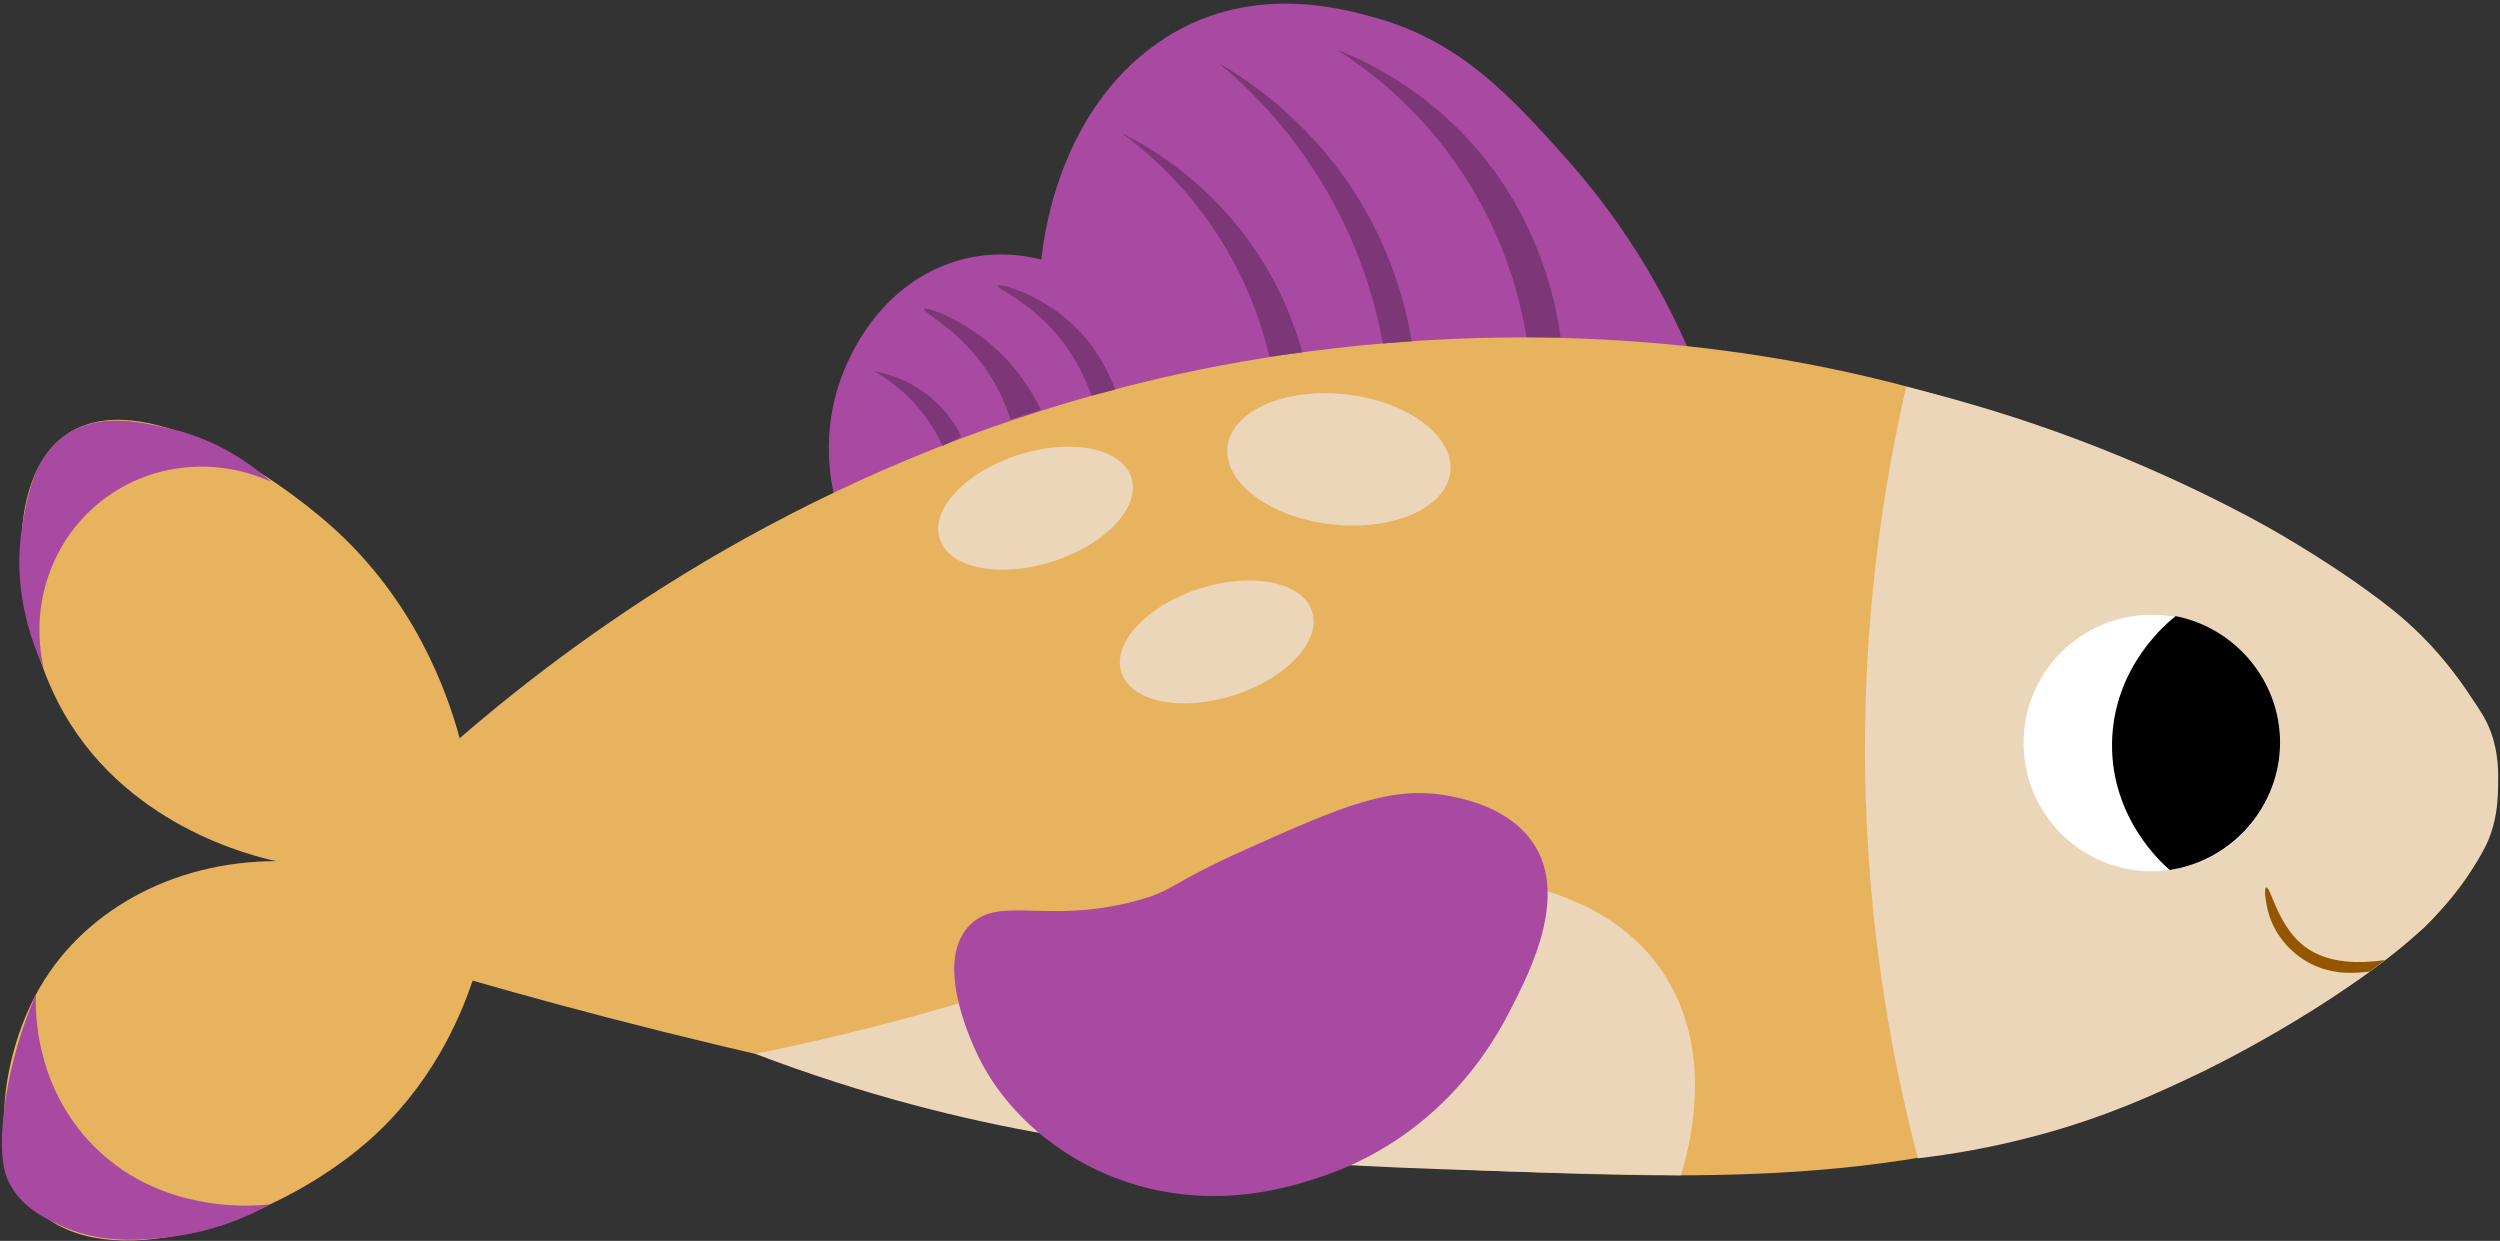 <?xml version="1.0" encoding="UTF-8"?>
<svg id="fisk_1" xmlns="http://www.w3.org/2000/svg" viewBox="0 0 548 272">
  <rect x="0" y="0" width="548" height="272" fill="#333333" stroke="none"/>
  <defs>
    <style>
      .cls-1, .cls-2, .cls-3, .cls-4, .cls-5, .cls-6, .cls-7 {
        stroke-width: 0px;
      }

      .cls-2 {
        fill: #7d3778;
      }

      .cls-3 {
        fill: #a84aa1;
      }

      .cls-4 {
        fill: #945700;
      }

      .cls-5 {
        fill: #fff;
      }

      .cls-6 {
        fill: #ecd6ba;
      }

      .cls-7 {
        fill: #e8b35f;
      }
    </style>
  </defs>
  <path class="cls-3" d="m370.15,76.73c-4.47-10.33-12.5-25.89-26.54-41.66-12.4-13.92-23.4-25.95-42.13-31.19-7.78-2.18-29.88-8.36-49.73,7.02-20.06,15.53-23.04,41.61-23.48,46-4.25-1.08-11.66-2.17-20.03.78-16,5.64-22.15,20.79-23.48,24.17-4.51,11.41-3.01,21.73-1.99,26.45,9.7-4.65,22.8-10.35,38.73-15.63,6.6-2.19,31.86-10.32,66.86-14.67,20.75-2.58,48.72-4.29,81.79-1.26Z"/>
  <path class="cls-7" d="m100.76,161.82c28.56-24.69,77.56-59.66,146.5-77.21,24.87-6.33,112.99-25.84,207.22,12.26,25.08,10.14,93.75,37.91,93.04,75.67-.58,30.97-47.55,53.08-69.57,63.45-50.7,23.87-97.99,22.63-149.18,20.72-48.46-1.81-85.58-9.39-130.99-18.67-38.8-7.93-70.97-16.42-94.18-23.09-2.97,8.82-9.32,23.33-23.11,35.36-20.88,18.2-58.01,29.97-72.95,14.31-10.72-11.23-6.82-33.21.32-46.6,9.61-18.02,29.77-29.26,52.7-29.26-4.69-1-34.06-7.76-47.92-34.98-9.65-18.94-12.3-48.77,1.96-58.55,16.11-11.04,45.69,9.1,58.08,20.15,18.24,16.29,25.28,36.16,28.09,46.45Z"/>
  <path class="cls-3" d="m9.59,146.48c-2.92-6.29-6.97-17.76-4.68-31.35,1.09-6.46,2.56-15.16,9.69-19.92,7.12-4.76,15.76-2.82,22.41-1.32,10.62,2.39,18.13,7.9,22.41,11.72-11.99-5.48-25.98-4.12-36.4,3.6-11.41,8.44-16.71,23.15-13.42,37.27Z"/>
  <path class="cls-3" d="m59.35,263.96c-4.89,2.68-13.19,6.43-24.04,7.41-5.82.52-13.86,1.16-22.43-2.91-3.19-1.52-7.64-3.63-10.44-8.39-1.24-2.11-2.93-6.06-1.46-17.33.78-5.98,2.53-14.66,6.89-24.74-.12,3.45-.29,18.94,11.36,31.82,15.49,17.13,38.1,14.41,40.13,14.14Z"/>
  <path class="cls-6" d="m521.49,131.36c3.51,2.65,7.52,5.89,11.78,10.57,3.55,3.89,5.88,7.24,7.25,9.22,3,4.34,4.49,6.51,5.54,9.48,1.69,4.79,1.59,8.91,1.51,11.99-.07,2.52-.17,5.82-1.48,9.81-.45,1.38-1.53,4.34-5.4,9.83-4.41,6.26-8.61,10.4-9.28,11.02-19.38,17.75-49.02,31.84-49.02,31.84-9.63,4.57-20.18,9.52-35.25,13.62-10.51,2.86-19.71,4.34-26.74,5.16-6.14-23.42-11.91-55.14-11.58-92.82.26-30.02,4.33-55.89,9.03-76.29,14.07,3.43,25.88,7.28,35.02,10.62,8.45,3.09,23.53,9,41.2,18.47,1.48.79,14.87,8.03,27.43,17.5Z"/>
  <path class="cls-6" d="m368.44,257.63c1.78-5.71,7.48-26.3-3.34-43.57-12.69-20.25-39.42-22.06-51.43-22.87-29.61-2-44.52,9.95-91.17,24.95-23.95,7.7-43.99,12.25-56.93,14.86,24.05,9.17,45.89,14.51,64.34,17.7,12.97,2.24,23.06,3.22,36.59,4.52,23.21,2.24,41.59,2.85,66.19,3.62,14.43.45,26.64.67,35.76.78Z"/>
  <path class="cls-3" d="m254.66,261.09c15.29,2.94,27.7-.83,33.62-2.71,28.34-8.98,39.89-31.37,42.78-36.98,4.37-8.48,13.5-26.18,4.07-37.88-5.38-6.68-14.42-8.45-17.32-9.02-12.72-2.5-23.63,2.23-44.82,11.73-16.98,7.61-15.53,9.01-24.13,11.28-19.24,5.08-29.38-1.12-35.97,4.96-8.21,7.58-.48,24.65,1.02,27.96,6.51,14.38,21.55,26.98,40.75,30.67Z"/>
  <ellipse class="cls-6" cx="226.99" cy="111.4" rx="22.05" ry="12.28" transform="translate(-23.12 74.24) rotate(-17.69)"/>
  <ellipse class="cls-6" cx="293.49" cy="100.7" rx="14.33" ry="24.57" transform="translate(160.51 381.04) rotate(-83.56)"/>
  <ellipse class="cls-6" cx="266.71" cy="140.71" rx="21.94" ry="12.28" transform="translate(-30.15 87.7) rotate(-17.69)"/>
  <circle class="cls-5" cx="471.68" cy="162.87" r="28.11"/>
  <path class="cls-1" d="m499.79,162.87c-.05,13.78-10.34,25.72-24.17,27.83-1.55-1.31-12.9-11.29-12.66-27.83.25-16.91,12.42-26.63,13.96-27.82,13.32,2.67,22.93,14.44,22.87,27.82Z"/>
  <path class="cls-4" d="m519.44,212.96c.42-.31.84-.62,1.27-.94.71-.53,1.4-1.06,2.09-1.58-9.06,1.32-14.68-.45-18.24-3.46-5.42-4.58-6.87-12.74-7.8-12.43-.6.2-.06,3.41.35,5.05.73,2.9,2.07,4.99,2.92,6.13.87,1.16,3.78,4.94,9.29,6.66,3.24,1.01,5.99.89,7.86.79.93-.05,1.7-.14,2.25-.21Z"/>
  <g id="Layer_41" data-name="Layer 41">
    <path class="cls-2" d="m292.92,10.83c6.85,2.7,17.79,8.09,27.92,18.64,16.42,17.12,20.22,36.89,21.27,44.5l-7.51-.07c-1.27-7.81-4.52-21.55-14.01-35.94-9.54-14.47-20.97-22.91-27.67-27.14Z"/>
    <path class="cls-2" d="m267.26,13.9c7.14,4.15,20.59,13.3,30.8,30.11,7.3,12.03,10.16,23.4,11.39,30.79-2.11.16-4.21.33-6.32.49-1.44-7.87-4.4-18.95-10.89-30.93-8.1-14.93-18.18-24.79-24.98-30.45Z"/>
    <path class="cls-2" d="m245.83,29.16c6.47,3.24,18.15,10.2,27.82,23.49,6.78,9.32,10.11,18.38,11.83,24.56-2.42.32-4.83.64-7.25.96-1.64-7.01-5.16-18.07-13.23-29.51-6.59-9.35-13.85-15.61-19.16-19.5Z"/>
    <path class="cls-2" d="m218.65,62.61c.33-.62,8.75,1.64,15.8,7.9,5.65,5.02,8.51,10.9,9.99,14.88l-5.19,1.33c-1.37-3.88-3.78-9.17-8.27-14.18-6.06-6.76-12.62-9.36-12.32-9.92Z"/>
    <path class="cls-2" d="m202.57,67.74c.36-.6,6.73,1.68,12.66,6.16,6.79,5.12,10.71,11.39,12.96,15.94-2.23.71-4.46,1.41-6.69,2.12-1.1-3.43-3.07-8.2-6.79-12.96-5.76-7.37-12.52-10.62-12.14-11.25Z"/>
    <path class="cls-2" d="m191.61,81.36c2.52.45,7.86,1.77,12.83,6.12,3.36,2.94,5.27,6.14,6.3,8.24-1.38.67-2.75,1.35-4.13,2.02-.94-2.05-2.26-4.45-4.15-6.91-3.71-4.85-7.93-7.79-10.86-9.47Z"/>
  </g>
</svg>